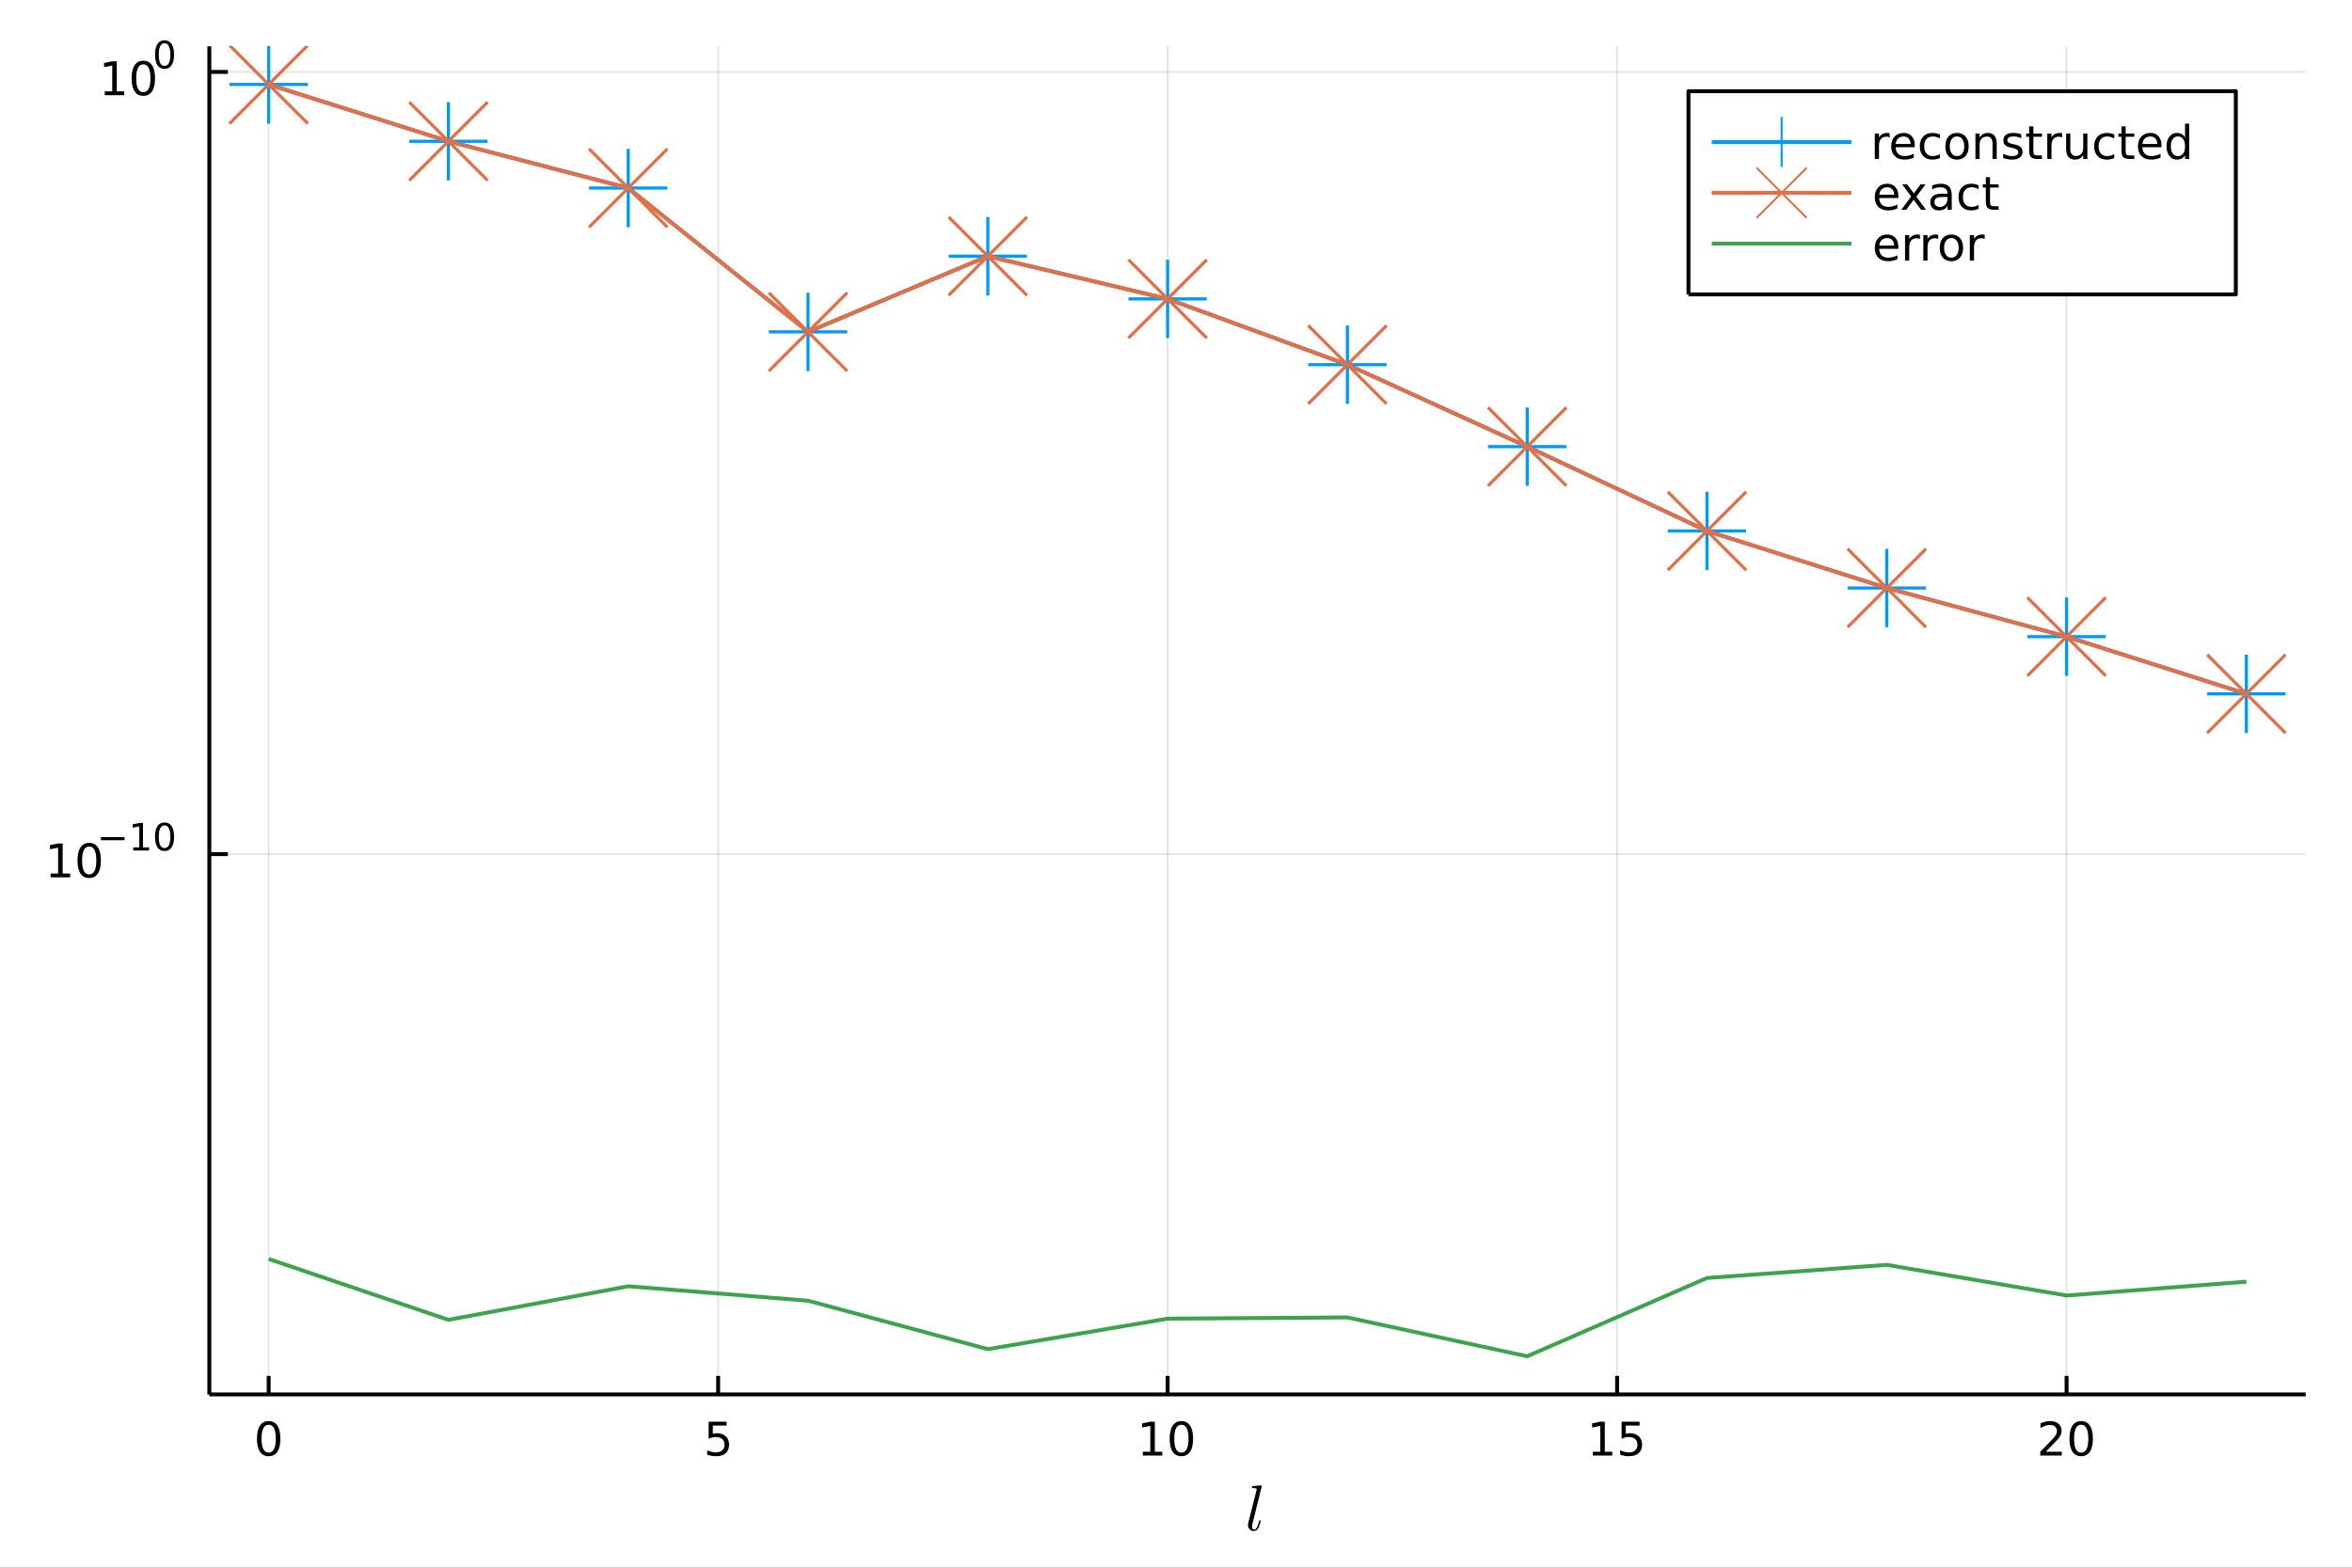 <?xml version="1.0" encoding="utf-8"?>
<svg xmlns="http://www.w3.org/2000/svg" xmlns:xlink="http://www.w3.org/1999/xlink" width="600" height="400" viewBox="0 0 2400 1600">
<rect x="0" y="0" width="2400" height="1600" fill="#333333" stroke="none"/>
<defs>
  <clipPath id="clip100">
    <rect x="0" y="0" width="2400" height="1600"/>
  </clipPath>
</defs>
<path clip-path="url(#clip100)" d="
M0 1600 L2400 1600 L2400 0 L0 0  Z
  " fill="#ffffff" fill-rule="evenodd" fill-opacity="1"/>
<defs>
  <clipPath id="clip101">
    <rect x="480" y="0" width="1681" height="1600"/>
  </clipPath>
</defs>
<defs>
  <clipPath id="clip102">
    <rect x="257" y="47" width="2096" height="1377"/>
  </clipPath>
</defs>
<path clip-path="url(#clip100)" d="
M213.607 1423.18 L2352.76 1423.18 L2352.76 47.244 L213.607 47.244  Z
  " fill="#ffffff" fill-rule="evenodd" fill-opacity="1"/>
<defs>
  <clipPath id="clip103">
    <rect x="213" y="47" width="2140" height="1377"/>
  </clipPath>
</defs>
<polyline clip-path="url(#clip103)" style="stroke:#000000; stroke-linecap:butt; stroke-linejoin:round; stroke-width:2; stroke-opacity:0.1; fill:none" points="
  274.149,1423.18 274.149,47.244 
  "/>
<polyline clip-path="url(#clip103)" style="stroke:#000000; stroke-linecap:butt; stroke-linejoin:round; stroke-width:2; stroke-opacity:0.1; fill:none" points="
  732.8,1423.18 732.8,47.244 
  "/>
<polyline clip-path="url(#clip103)" style="stroke:#000000; stroke-linecap:butt; stroke-linejoin:round; stroke-width:2; stroke-opacity:0.1; fill:none" points="
  1191.45,1423.18 1191.45,47.244 
  "/>
<polyline clip-path="url(#clip103)" style="stroke:#000000; stroke-linecap:butt; stroke-linejoin:round; stroke-width:2; stroke-opacity:0.1; fill:none" points="
  1650.1,1423.18 1650.1,47.244 
  "/>
<polyline clip-path="url(#clip103)" style="stroke:#000000; stroke-linecap:butt; stroke-linejoin:round; stroke-width:2; stroke-opacity:0.1; fill:none" points="
  2108.75,1423.18 2108.75,47.244 
  "/>
<polyline clip-path="url(#clip100)" style="stroke:#000000; stroke-linecap:butt; stroke-linejoin:round; stroke-width:4; stroke-opacity:1; fill:none" points="
  213.607,1423.18 2352.76,1423.18 
  "/>
<polyline clip-path="url(#clip100)" style="stroke:#000000; stroke-linecap:butt; stroke-linejoin:round; stroke-width:4; stroke-opacity:1; fill:none" points="
  274.149,1423.18 274.149,1404.28 
  "/>
<polyline clip-path="url(#clip100)" style="stroke:#000000; stroke-linecap:butt; stroke-linejoin:round; stroke-width:4; stroke-opacity:1; fill:none" points="
  732.8,1423.18 732.8,1404.28 
  "/>
<polyline clip-path="url(#clip100)" style="stroke:#000000; stroke-linecap:butt; stroke-linejoin:round; stroke-width:4; stroke-opacity:1; fill:none" points="
  1191.45,1423.18 1191.45,1404.28 
  "/>
<polyline clip-path="url(#clip100)" style="stroke:#000000; stroke-linecap:butt; stroke-linejoin:round; stroke-width:4; stroke-opacity:1; fill:none" points="
  1650.1,1423.18 1650.1,1404.28 
  "/>
<polyline clip-path="url(#clip100)" style="stroke:#000000; stroke-linecap:butt; stroke-linejoin:round; stroke-width:4; stroke-opacity:1; fill:none" points="
  2108.75,1423.18 2108.75,1404.28 
  "/>
<path clip-path="url(#clip100)" d="M274.149 1454.1 Q270.538 1454.1 268.71 1457.66 Q266.904 1461.2 266.904 1468.33 Q266.904 1475.44 268.71 1479.01 Q270.538 1482.55 274.149 1482.55 Q277.784 1482.55 279.589 1479.01 Q281.418 1475.44 281.418 1468.33 Q281.418 1461.2 279.589 1457.66 Q277.784 1454.1 274.149 1454.1 M274.149 1450.39 Q279.96 1450.39 283.015 1455 Q286.094 1459.58 286.094 1468.33 Q286.094 1477.06 283.015 1481.67 Q279.96 1486.25 274.149 1486.25 Q268.339 1486.25 265.261 1481.67 Q262.205 1477.06 262.205 1468.33 Q262.205 1459.58 265.261 1455 Q268.339 1450.39 274.149 1450.39 Z" fill="#000000" fill-rule="evenodd" fill-opacity="1" /><path clip-path="url(#clip100)" d="M723.078 1451.02 L741.435 1451.02 L741.435 1454.96 L727.361 1454.96 L727.361 1463.43 Q728.379 1463.08 729.398 1462.92 Q730.416 1462.73 731.435 1462.73 Q737.222 1462.73 740.601 1465.9 Q743.981 1469.08 743.981 1474.49 Q743.981 1480.07 740.509 1483.17 Q737.037 1486.25 730.717 1486.25 Q728.541 1486.25 726.273 1485.88 Q724.027 1485.51 721.62 1484.77 L721.62 1480.07 Q723.703 1481.2 725.925 1481.76 Q728.148 1482.32 730.625 1482.32 Q734.629 1482.32 736.967 1480.21 Q739.305 1478.1 739.305 1474.49 Q739.305 1470.88 736.967 1468.77 Q734.629 1466.67 730.625 1466.67 Q728.75 1466.67 726.875 1467.08 Q725.023 1467.5 723.078 1468.38 L723.078 1451.02 Z" fill="#000000" fill-rule="evenodd" fill-opacity="1" /><path clip-path="url(#clip100)" d="M1166.14 1481.64 L1173.78 1481.64 L1173.78 1455.28 L1165.47 1456.95 L1165.47 1452.69 L1173.73 1451.02 L1178.41 1451.02 L1178.41 1481.64 L1186.05 1481.64 L1186.05 1485.58 L1166.14 1485.58 L1166.14 1481.64 Z" fill="#000000" fill-rule="evenodd" fill-opacity="1" /><path clip-path="url(#clip100)" d="M1205.49 1454.1 Q1201.88 1454.1 1200.05 1457.66 Q1198.25 1461.2 1198.25 1468.33 Q1198.25 1475.44 1200.05 1479.01 Q1201.88 1482.55 1205.49 1482.55 Q1209.13 1482.55 1210.93 1479.01 Q1212.76 1475.44 1212.76 1468.33 Q1212.76 1461.2 1210.93 1457.66 Q1209.13 1454.1 1205.49 1454.1 M1205.49 1450.39 Q1211.3 1450.39 1214.36 1455 Q1217.44 1459.58 1217.44 1468.33 Q1217.44 1477.06 1214.36 1481.67 Q1211.3 1486.25 1205.49 1486.25 Q1199.68 1486.25 1196.6 1481.67 Q1193.55 1477.06 1193.55 1468.33 Q1193.55 1459.58 1196.6 1455 Q1199.68 1450.39 1205.49 1450.39 Z" fill="#000000" fill-rule="evenodd" fill-opacity="1" /><path clip-path="url(#clip100)" d="M1625.29 1481.64 L1632.93 1481.64 L1632.93 1455.28 L1624.62 1456.95 L1624.62 1452.69 L1632.88 1451.02 L1637.56 1451.02 L1637.56 1481.64 L1645.2 1481.64 L1645.2 1485.58 L1625.29 1485.58 L1625.29 1481.64 Z" fill="#000000" fill-rule="evenodd" fill-opacity="1" /><path clip-path="url(#clip100)" d="M1654.69 1451.02 L1673.04 1451.02 L1673.04 1454.96 L1658.97 1454.96 L1658.97 1463.43 Q1659.99 1463.08 1661.01 1462.92 Q1662.02 1462.73 1663.04 1462.73 Q1668.83 1462.73 1672.21 1465.9 Q1675.59 1469.08 1675.59 1474.49 Q1675.59 1480.07 1672.12 1483.17 Q1668.64 1486.25 1662.32 1486.25 Q1660.15 1486.25 1657.88 1485.88 Q1655.63 1485.51 1653.23 1484.77 L1653.23 1480.07 Q1655.31 1481.2 1657.53 1481.76 Q1659.76 1482.32 1662.23 1482.32 Q1666.24 1482.32 1668.57 1480.21 Q1670.91 1478.1 1670.91 1474.49 Q1670.91 1470.88 1668.57 1468.77 Q1666.24 1466.67 1662.23 1466.67 Q1660.36 1466.67 1658.48 1467.08 Q1656.63 1467.5 1654.69 1468.38 L1654.69 1451.02 Z" fill="#000000" fill-rule="evenodd" fill-opacity="1" /><path clip-path="url(#clip100)" d="M2087.53 1481.64 L2103.85 1481.64 L2103.85 1485.58 L2081.9 1485.58 L2081.9 1481.64 Q2084.56 1478.89 2089.15 1474.26 Q2093.75 1469.61 2094.93 1468.27 Q2097.18 1465.74 2098.06 1464.01 Q2098.96 1462.25 2098.96 1460.56 Q2098.96 1457.8 2097.02 1456.07 Q2095.1 1454.33 2091.99 1454.33 Q2089.8 1454.33 2087.34 1455.09 Q2084.91 1455.86 2082.13 1457.41 L2082.13 1452.69 Q2084.96 1451.55 2087.41 1450.97 Q2089.86 1450.39 2091.9 1450.39 Q2097.27 1450.39 2100.47 1453.08 Q2103.66 1455.77 2103.66 1460.26 Q2103.66 1462.39 2102.85 1464.31 Q2102.06 1466.2 2099.96 1468.8 Q2099.38 1469.47 2096.28 1472.69 Q2093.17 1475.88 2087.53 1481.64 Z" fill="#000000" fill-rule="evenodd" fill-opacity="1" /><path clip-path="url(#clip100)" d="M2123.66 1454.1 Q2120.05 1454.1 2118.22 1457.66 Q2116.42 1461.2 2116.42 1468.33 Q2116.42 1475.44 2118.22 1479.01 Q2120.05 1482.55 2123.66 1482.55 Q2127.3 1482.55 2129.1 1479.01 Q2130.93 1475.44 2130.93 1468.33 Q2130.93 1461.2 2129.1 1457.66 Q2127.3 1454.1 2123.66 1454.1 M2123.66 1450.39 Q2129.47 1450.39 2132.53 1455 Q2135.61 1459.58 2135.61 1468.33 Q2135.61 1477.06 2132.53 1481.67 Q2129.47 1486.25 2123.66 1486.25 Q2117.85 1486.25 2114.77 1481.67 Q2111.72 1477.06 2111.72 1468.33 Q2111.72 1459.58 2114.77 1455 Q2117.85 1450.39 2123.66 1450.39 Z" fill="#000000" fill-rule="evenodd" fill-opacity="1" /><path clip-path="url(#clip100)" d="M1287.56 1516.77 L1278.06 1554.9 Q1277.67 1556.42 1277.67 1558.06 Q1277.67 1561.09 1279.67 1561.09 Q1280.6 1561.09 1281.38 1560.48 Q1282.15 1559.83 1282.73 1558.58 Q1283.34 1557.29 1283.73 1556.06 Q1284.14 1554.84 1284.66 1552.94 Q1284.82 1552.2 1284.98 1551.97 Q1285.14 1551.75 1285.59 1551.75 Q1286.4 1551.75 1286.4 1552.39 Q1285.59 1556.35 1284.4 1558.87 Q1282.66 1562.57 1279.44 1562.57 Q1277.03 1562.57 1275.22 1560.89 Q1273.45 1559.19 1273.45 1556.48 Q1273.45 1555.45 1273.77 1554.23 L1282.08 1521.25 L1282.31 1519.96 Q1282.31 1519.61 1282.18 1519.41 Q1282.05 1519.22 1281.28 1519.03 Q1280.54 1518.83 1279.06 1518.83 Q1278.44 1518.83 1278.15 1518.8 Q1277.9 1518.77 1277.64 1518.61 Q1277.41 1518.45 1277.41 1518.09 Q1277.41 1517.51 1277.64 1517.19 Q1277.9 1516.87 1278.09 1516.8 Q1278.28 1516.74 1278.67 1516.71 Q1279.22 1516.68 1281.05 1516.52 Q1282.89 1516.32 1284.47 1516.19 Q1286.05 1516.06 1286.72 1516.06 Q1287.11 1516.06 1287.3 1516.26 Q1287.53 1516.42 1287.56 1516.61 L1287.56 1516.77 Z" fill="#000000" fill-rule="evenodd" fill-opacity="1" /><polyline clip-path="url(#clip103)" style="stroke:#000000; stroke-linecap:butt; stroke-linejoin:round; stroke-width:2; stroke-opacity:0.1; fill:none" points="
  213.607,871.707 2352.76,871.707 
  "/>
<polyline clip-path="url(#clip103)" style="stroke:#000000; stroke-linecap:butt; stroke-linejoin:round; stroke-width:2; stroke-opacity:0.1; fill:none" points="
  213.607,73.425 2352.76,73.425 
  "/>
<polyline clip-path="url(#clip100)" style="stroke:#000000; stroke-linecap:butt; stroke-linejoin:round; stroke-width:4; stroke-opacity:1; fill:none" points="
  213.607,1423.18 213.607,47.244 
  "/>
<polyline clip-path="url(#clip100)" style="stroke:#000000; stroke-linecap:butt; stroke-linejoin:round; stroke-width:4; stroke-opacity:1; fill:none" points="
  213.607,871.707 232.505,871.707 
  "/>
<polyline clip-path="url(#clip100)" style="stroke:#000000; stroke-linecap:butt; stroke-linejoin:round; stroke-width:4; stroke-opacity:1; fill:none" points="
  213.607,73.425 232.505,73.425 
  "/>
<path clip-path="url(#clip100)" d="M51.663 891.499 L59.302 891.499 L59.302 865.134 L50.992 866.8 L50.992 862.541 L59.256 860.874 L63.932 860.874 L63.932 891.499 L71.571 891.499 L71.571 895.434 L51.663 895.434 L51.663 891.499 Z" fill="#000000" fill-rule="evenodd" fill-opacity="1" /><path clip-path="url(#clip100)" d="M91.015 863.953 Q87.404 863.953 85.575 867.518 Q83.77 871.059 83.77 878.189 Q83.77 885.295 85.575 888.86 Q87.404 892.402 91.015 892.402 Q94.649 892.402 96.455 888.86 Q98.284 885.295 98.284 878.189 Q98.284 871.059 96.455 867.518 Q94.649 863.953 91.015 863.953 M91.015 860.249 Q96.825 860.249 99.881 864.856 Q102.959 869.439 102.959 878.189 Q102.959 886.916 99.881 891.522 Q96.825 896.106 91.015 896.106 Q85.205 896.106 82.126 891.522 Q79.071 886.916 79.071 878.189 Q79.071 869.439 82.126 864.856 Q85.205 860.249 91.015 860.249 Z" fill="#000000" fill-rule="evenodd" fill-opacity="1" /><path clip-path="url(#clip100)" d="M102.959 854.351 L127.071 854.351 L127.071 857.548 L102.959 857.548 L102.959 854.351 Z" fill="#000000" fill-rule="evenodd" fill-opacity="1" /><path clip-path="url(#clip100)" d="M135.929 864.827 L142.136 864.827 L142.136 843.404 L135.384 844.759 L135.384 841.298 L142.098 839.944 L145.898 839.944 L145.898 864.827 L152.104 864.827 L152.104 868.024 L135.929 868.024 L135.929 864.827 Z" fill="#000000" fill-rule="evenodd" fill-opacity="1" /><path clip-path="url(#clip100)" d="M167.903 842.445 Q164.969 842.445 163.483 845.342 Q162.016 848.219 162.016 854.012 Q162.016 859.786 163.483 862.682 Q164.969 865.56 167.903 865.56 Q170.855 865.56 172.322 862.682 Q173.808 859.786 173.808 854.012 Q173.808 848.219 172.322 845.342 Q170.855 842.445 167.903 842.445 M167.903 839.436 Q172.623 839.436 175.106 843.179 Q177.607 846.903 177.607 854.012 Q177.607 861.103 175.106 864.845 Q172.623 868.569 167.903 868.569 Q163.182 868.569 160.68 864.845 Q158.198 861.103 158.198 854.012 Q158.198 846.903 160.68 843.179 Q163.182 839.436 167.903 839.436 Z" fill="#000000" fill-rule="evenodd" fill-opacity="1" /><path clip-path="url(#clip100)" d="M106.902 93.217 L114.541 93.217 L114.541 66.852 L106.231 68.518 L106.231 64.259 L114.494 62.592 L119.17 62.592 L119.17 93.217 L126.809 93.217 L126.809 97.152 L106.902 97.152 L106.902 93.217 Z" fill="#000000" fill-rule="evenodd" fill-opacity="1" /><path clip-path="url(#clip100)" d="M146.253 65.671 Q142.642 65.671 140.814 69.236 Q139.008 72.778 139.008 79.907 Q139.008 87.014 140.814 90.578 Q142.642 94.12 146.253 94.12 Q149.888 94.12 151.693 90.578 Q153.522 87.014 153.522 79.907 Q153.522 72.778 151.693 69.236 Q149.888 65.671 146.253 65.671 M146.253 61.967 Q152.064 61.967 155.119 66.574 Q158.198 71.157 158.198 79.907 Q158.198 88.634 155.119 93.24 Q152.064 97.824 146.253 97.824 Q140.443 97.824 137.365 93.24 Q134.309 88.634 134.309 79.907 Q134.309 71.157 137.365 66.574 Q140.443 61.967 146.253 61.967 Z" fill="#000000" fill-rule="evenodd" fill-opacity="1" /><path clip-path="url(#clip100)" d="M167.903 44.163 Q164.969 44.163 163.483 47.06 Q162.016 49.937 162.016 55.73 Q162.016 61.504 163.483 64.401 Q164.969 67.278 167.903 67.278 Q170.855 67.278 172.322 64.401 Q173.808 61.504 173.808 55.73 Q173.808 49.937 172.322 47.06 Q170.855 44.163 167.903 44.163 M167.903 41.154 Q172.623 41.154 175.106 44.897 Q177.607 48.621 177.607 55.73 Q177.607 62.821 175.106 66.564 Q172.623 70.287 167.903 70.287 Q163.182 70.287 160.68 66.564 Q158.198 62.821 158.198 55.73 Q158.198 48.621 160.68 44.897 Q163.182 41.154 167.903 41.154 Z" fill="#000000" fill-rule="evenodd" fill-opacity="1" /><polyline clip-path="url(#clip103)" style="stroke:#009af9; stroke-linecap:butt; stroke-linejoin:round; stroke-width:4; stroke-opacity:1; fill:none" points="
  274.149,86.186 457.61,144.207 641.07,191.917 824.531,338.725 1007.99,261.475 1191.45,305.07 1374.91,372.211 1558.37,455.857 1741.83,541.906 1925.29,600.131 
  2108.75,649.795 2292.21,708.15 
  "/>
<line clip-path="url(#clip103)" x1="274.149" y1="86.186" x2="274.149" y2="46.186" style="stroke:#009af9; stroke-width:3.2; stroke-opacity:1"/>
<line clip-path="url(#clip103)" x1="274.149" y1="86.186" x2="234.149" y2="86.186" style="stroke:#009af9; stroke-width:3.2; stroke-opacity:1"/>
<line clip-path="url(#clip103)" x1="274.149" y1="86.186" x2="274.149" y2="126.186" style="stroke:#009af9; stroke-width:3.2; stroke-opacity:1"/>
<line clip-path="url(#clip103)" x1="274.149" y1="86.186" x2="314.149" y2="86.186" style="stroke:#009af9; stroke-width:3.2; stroke-opacity:1"/>
<line clip-path="url(#clip103)" x1="457.61" y1="144.207" x2="457.61" y2="104.207" style="stroke:#009af9; stroke-width:3.2; stroke-opacity:1"/>
<line clip-path="url(#clip103)" x1="457.61" y1="144.207" x2="417.61" y2="144.207" style="stroke:#009af9; stroke-width:3.2; stroke-opacity:1"/>
<line clip-path="url(#clip103)" x1="457.61" y1="144.207" x2="457.61" y2="184.207" style="stroke:#009af9; stroke-width:3.2; stroke-opacity:1"/>
<line clip-path="url(#clip103)" x1="457.61" y1="144.207" x2="497.61" y2="144.207" style="stroke:#009af9; stroke-width:3.2; stroke-opacity:1"/>
<line clip-path="url(#clip103)" x1="641.07" y1="191.917" x2="641.07" y2="151.917" style="stroke:#009af9; stroke-width:3.2; stroke-opacity:1"/>
<line clip-path="url(#clip103)" x1="641.07" y1="191.917" x2="601.07" y2="191.917" style="stroke:#009af9; stroke-width:3.2; stroke-opacity:1"/>
<line clip-path="url(#clip103)" x1="641.07" y1="191.917" x2="641.07" y2="231.917" style="stroke:#009af9; stroke-width:3.2; stroke-opacity:1"/>
<line clip-path="url(#clip103)" x1="641.07" y1="191.917" x2="681.07" y2="191.917" style="stroke:#009af9; stroke-width:3.2; stroke-opacity:1"/>
<line clip-path="url(#clip103)" x1="824.531" y1="338.725" x2="824.531" y2="298.725" style="stroke:#009af9; stroke-width:3.2; stroke-opacity:1"/>
<line clip-path="url(#clip103)" x1="824.531" y1="338.725" x2="784.531" y2="338.725" style="stroke:#009af9; stroke-width:3.2; stroke-opacity:1"/>
<line clip-path="url(#clip103)" x1="824.531" y1="338.725" x2="824.531" y2="378.725" style="stroke:#009af9; stroke-width:3.2; stroke-opacity:1"/>
<line clip-path="url(#clip103)" x1="824.531" y1="338.725" x2="864.531" y2="338.725" style="stroke:#009af9; stroke-width:3.2; stroke-opacity:1"/>
<line clip-path="url(#clip103)" x1="1007.99" y1="261.475" x2="1007.99" y2="221.475" style="stroke:#009af9; stroke-width:3.2; stroke-opacity:1"/>
<line clip-path="url(#clip103)" x1="1007.99" y1="261.475" x2="967.991" y2="261.475" style="stroke:#009af9; stroke-width:3.2; stroke-opacity:1"/>
<line clip-path="url(#clip103)" x1="1007.99" y1="261.475" x2="1007.99" y2="301.475" style="stroke:#009af9; stroke-width:3.2; stroke-opacity:1"/>
<line clip-path="url(#clip103)" x1="1007.99" y1="261.475" x2="1047.99" y2="261.475" style="stroke:#009af9; stroke-width:3.2; stroke-opacity:1"/>
<line clip-path="url(#clip103)" x1="1191.45" y1="305.07" x2="1191.45" y2="265.07" style="stroke:#009af9; stroke-width:3.2; stroke-opacity:1"/>
<line clip-path="url(#clip103)" x1="1191.45" y1="305.07" x2="1151.45" y2="305.07" style="stroke:#009af9; stroke-width:3.2; stroke-opacity:1"/>
<line clip-path="url(#clip103)" x1="1191.45" y1="305.07" x2="1191.45" y2="345.07" style="stroke:#009af9; stroke-width:3.2; stroke-opacity:1"/>
<line clip-path="url(#clip103)" x1="1191.45" y1="305.07" x2="1231.45" y2="305.07" style="stroke:#009af9; stroke-width:3.2; stroke-opacity:1"/>
<line clip-path="url(#clip103)" x1="1374.91" y1="372.211" x2="1374.91" y2="332.211" style="stroke:#009af9; stroke-width:3.2; stroke-opacity:1"/>
<line clip-path="url(#clip103)" x1="1374.91" y1="372.211" x2="1334.91" y2="372.211" style="stroke:#009af9; stroke-width:3.2; stroke-opacity:1"/>
<line clip-path="url(#clip103)" x1="1374.91" y1="372.211" x2="1374.91" y2="412.211" style="stroke:#009af9; stroke-width:3.2; stroke-opacity:1"/>
<line clip-path="url(#clip103)" x1="1374.91" y1="372.211" x2="1414.91" y2="372.211" style="stroke:#009af9; stroke-width:3.2; stroke-opacity:1"/>
<line clip-path="url(#clip103)" x1="1558.37" y1="455.857" x2="1558.37" y2="415.857" style="stroke:#009af9; stroke-width:3.2; stroke-opacity:1"/>
<line clip-path="url(#clip103)" x1="1558.37" y1="455.857" x2="1518.37" y2="455.857" style="stroke:#009af9; stroke-width:3.2; stroke-opacity:1"/>
<line clip-path="url(#clip103)" x1="1558.37" y1="455.857" x2="1558.37" y2="495.857" style="stroke:#009af9; stroke-width:3.2; stroke-opacity:1"/>
<line clip-path="url(#clip103)" x1="1558.37" y1="455.857" x2="1598.37" y2="455.857" style="stroke:#009af9; stroke-width:3.2; stroke-opacity:1"/>
<line clip-path="url(#clip103)" x1="1741.83" y1="541.906" x2="1741.83" y2="501.906" style="stroke:#009af9; stroke-width:3.2; stroke-opacity:1"/>
<line clip-path="url(#clip103)" x1="1741.83" y1="541.906" x2="1701.83" y2="541.906" style="stroke:#009af9; stroke-width:3.2; stroke-opacity:1"/>
<line clip-path="url(#clip103)" x1="1741.83" y1="541.906" x2="1741.83" y2="581.906" style="stroke:#009af9; stroke-width:3.2; stroke-opacity:1"/>
<line clip-path="url(#clip103)" x1="1741.83" y1="541.906" x2="1781.83" y2="541.906" style="stroke:#009af9; stroke-width:3.2; stroke-opacity:1"/>
<line clip-path="url(#clip103)" x1="1925.29" y1="600.131" x2="1925.29" y2="560.131" style="stroke:#009af9; stroke-width:3.2; stroke-opacity:1"/>
<line clip-path="url(#clip103)" x1="1925.29" y1="600.131" x2="1885.29" y2="600.131" style="stroke:#009af9; stroke-width:3.2; stroke-opacity:1"/>
<line clip-path="url(#clip103)" x1="1925.29" y1="600.131" x2="1925.29" y2="640.131" style="stroke:#009af9; stroke-width:3.2; stroke-opacity:1"/>
<line clip-path="url(#clip103)" x1="1925.29" y1="600.131" x2="1965.29" y2="600.131" style="stroke:#009af9; stroke-width:3.2; stroke-opacity:1"/>
<line clip-path="url(#clip103)" x1="2108.75" y1="649.795" x2="2108.75" y2="609.795" style="stroke:#009af9; stroke-width:3.2; stroke-opacity:1"/>
<line clip-path="url(#clip103)" x1="2108.75" y1="649.795" x2="2068.75" y2="649.795" style="stroke:#009af9; stroke-width:3.2; stroke-opacity:1"/>
<line clip-path="url(#clip103)" x1="2108.75" y1="649.795" x2="2108.75" y2="689.795" style="stroke:#009af9; stroke-width:3.2; stroke-opacity:1"/>
<line clip-path="url(#clip103)" x1="2108.75" y1="649.795" x2="2148.75" y2="649.795" style="stroke:#009af9; stroke-width:3.2; stroke-opacity:1"/>
<line clip-path="url(#clip103)" x1="2292.21" y1="708.15" x2="2292.21" y2="668.15" style="stroke:#009af9; stroke-width:3.2; stroke-opacity:1"/>
<line clip-path="url(#clip103)" x1="2292.21" y1="708.15" x2="2252.21" y2="708.15" style="stroke:#009af9; stroke-width:3.2; stroke-opacity:1"/>
<line clip-path="url(#clip103)" x1="2292.21" y1="708.15" x2="2292.21" y2="748.15" style="stroke:#009af9; stroke-width:3.2; stroke-opacity:1"/>
<line clip-path="url(#clip103)" x1="2292.21" y1="708.15" x2="2332.21" y2="708.15" style="stroke:#009af9; stroke-width:3.2; stroke-opacity:1"/>
<polyline clip-path="url(#clip103)" style="stroke:#e26f46; stroke-linecap:butt; stroke-linejoin:round; stroke-width:4; stroke-opacity:1; fill:none" points="
  274.149,86.186 457.61,144.207 641.07,191.917 824.531,338.725 1007.99,261.475 1191.45,305.07 1374.91,372.211 1558.37,455.857 1741.83,541.906 1925.29,600.131 
  2108.75,649.795 2292.21,708.15 
  "/>
<line clip-path="url(#clip103)" x1="274.149" y1="86.186" x2="234.149" y2="46.186" style="stroke:#e26f46; stroke-width:3.2; stroke-opacity:1"/>
<line clip-path="url(#clip103)" x1="274.149" y1="86.186" x2="234.149" y2="126.186" style="stroke:#e26f46; stroke-width:3.2; stroke-opacity:1"/>
<line clip-path="url(#clip103)" x1="274.149" y1="86.186" x2="314.149" y2="126.186" style="stroke:#e26f46; stroke-width:3.2; stroke-opacity:1"/>
<line clip-path="url(#clip103)" x1="274.149" y1="86.186" x2="314.149" y2="46.186" style="stroke:#e26f46; stroke-width:3.2; stroke-opacity:1"/>
<line clip-path="url(#clip103)" x1="457.61" y1="144.207" x2="417.61" y2="104.207" style="stroke:#e26f46; stroke-width:3.2; stroke-opacity:1"/>
<line clip-path="url(#clip103)" x1="457.61" y1="144.207" x2="417.61" y2="184.207" style="stroke:#e26f46; stroke-width:3.2; stroke-opacity:1"/>
<line clip-path="url(#clip103)" x1="457.61" y1="144.207" x2="497.61" y2="184.207" style="stroke:#e26f46; stroke-width:3.2; stroke-opacity:1"/>
<line clip-path="url(#clip103)" x1="457.61" y1="144.207" x2="497.61" y2="104.207" style="stroke:#e26f46; stroke-width:3.2; stroke-opacity:1"/>
<line clip-path="url(#clip103)" x1="641.07" y1="191.917" x2="601.07" y2="151.917" style="stroke:#e26f46; stroke-width:3.2; stroke-opacity:1"/>
<line clip-path="url(#clip103)" x1="641.07" y1="191.917" x2="601.07" y2="231.917" style="stroke:#e26f46; stroke-width:3.2; stroke-opacity:1"/>
<line clip-path="url(#clip103)" x1="641.07" y1="191.917" x2="681.07" y2="231.917" style="stroke:#e26f46; stroke-width:3.2; stroke-opacity:1"/>
<line clip-path="url(#clip103)" x1="641.07" y1="191.917" x2="681.07" y2="151.917" style="stroke:#e26f46; stroke-width:3.2; stroke-opacity:1"/>
<line clip-path="url(#clip103)" x1="824.531" y1="338.725" x2="784.531" y2="298.725" style="stroke:#e26f46; stroke-width:3.2; stroke-opacity:1"/>
<line clip-path="url(#clip103)" x1="824.531" y1="338.725" x2="784.531" y2="378.725" style="stroke:#e26f46; stroke-width:3.2; stroke-opacity:1"/>
<line clip-path="url(#clip103)" x1="824.531" y1="338.725" x2="864.531" y2="378.725" style="stroke:#e26f46; stroke-width:3.2; stroke-opacity:1"/>
<line clip-path="url(#clip103)" x1="824.531" y1="338.725" x2="864.531" y2="298.725" style="stroke:#e26f46; stroke-width:3.2; stroke-opacity:1"/>
<line clip-path="url(#clip103)" x1="1007.99" y1="261.475" x2="967.991" y2="221.475" style="stroke:#e26f46; stroke-width:3.2; stroke-opacity:1"/>
<line clip-path="url(#clip103)" x1="1007.99" y1="261.475" x2="967.991" y2="301.475" style="stroke:#e26f46; stroke-width:3.2; stroke-opacity:1"/>
<line clip-path="url(#clip103)" x1="1007.99" y1="261.475" x2="1047.99" y2="301.475" style="stroke:#e26f46; stroke-width:3.2; stroke-opacity:1"/>
<line clip-path="url(#clip103)" x1="1007.99" y1="261.475" x2="1047.99" y2="221.475" style="stroke:#e26f46; stroke-width:3.2; stroke-opacity:1"/>
<line clip-path="url(#clip103)" x1="1191.45" y1="305.07" x2="1151.45" y2="265.07" style="stroke:#e26f46; stroke-width:3.2; stroke-opacity:1"/>
<line clip-path="url(#clip103)" x1="1191.45" y1="305.07" x2="1151.45" y2="345.07" style="stroke:#e26f46; stroke-width:3.2; stroke-opacity:1"/>
<line clip-path="url(#clip103)" x1="1191.45" y1="305.07" x2="1231.45" y2="345.07" style="stroke:#e26f46; stroke-width:3.2; stroke-opacity:1"/>
<line clip-path="url(#clip103)" x1="1191.45" y1="305.07" x2="1231.45" y2="265.07" style="stroke:#e26f46; stroke-width:3.2; stroke-opacity:1"/>
<line clip-path="url(#clip103)" x1="1374.91" y1="372.211" x2="1334.91" y2="332.211" style="stroke:#e26f46; stroke-width:3.2; stroke-opacity:1"/>
<line clip-path="url(#clip103)" x1="1374.91" y1="372.211" x2="1334.91" y2="412.211" style="stroke:#e26f46; stroke-width:3.2; stroke-opacity:1"/>
<line clip-path="url(#clip103)" x1="1374.91" y1="372.211" x2="1414.91" y2="412.211" style="stroke:#e26f46; stroke-width:3.2; stroke-opacity:1"/>
<line clip-path="url(#clip103)" x1="1374.91" y1="372.211" x2="1414.91" y2="332.211" style="stroke:#e26f46; stroke-width:3.2; stroke-opacity:1"/>
<line clip-path="url(#clip103)" x1="1558.37" y1="455.857" x2="1518.37" y2="415.857" style="stroke:#e26f46; stroke-width:3.2; stroke-opacity:1"/>
<line clip-path="url(#clip103)" x1="1558.37" y1="455.857" x2="1518.37" y2="495.857" style="stroke:#e26f46; stroke-width:3.2; stroke-opacity:1"/>
<line clip-path="url(#clip103)" x1="1558.37" y1="455.857" x2="1598.37" y2="495.857" style="stroke:#e26f46; stroke-width:3.2; stroke-opacity:1"/>
<line clip-path="url(#clip103)" x1="1558.37" y1="455.857" x2="1598.37" y2="415.857" style="stroke:#e26f46; stroke-width:3.2; stroke-opacity:1"/>
<line clip-path="url(#clip103)" x1="1741.83" y1="541.906" x2="1701.83" y2="501.906" style="stroke:#e26f46; stroke-width:3.2; stroke-opacity:1"/>
<line clip-path="url(#clip103)" x1="1741.83" y1="541.906" x2="1701.83" y2="581.906" style="stroke:#e26f46; stroke-width:3.2; stroke-opacity:1"/>
<line clip-path="url(#clip103)" x1="1741.83" y1="541.906" x2="1781.83" y2="581.906" style="stroke:#e26f46; stroke-width:3.2; stroke-opacity:1"/>
<line clip-path="url(#clip103)" x1="1741.83" y1="541.906" x2="1781.83" y2="501.906" style="stroke:#e26f46; stroke-width:3.2; stroke-opacity:1"/>
<line clip-path="url(#clip103)" x1="1925.29" y1="600.131" x2="1885.29" y2="560.131" style="stroke:#e26f46; stroke-width:3.2; stroke-opacity:1"/>
<line clip-path="url(#clip103)" x1="1925.29" y1="600.131" x2="1885.29" y2="640.131" style="stroke:#e26f46; stroke-width:3.2; stroke-opacity:1"/>
<line clip-path="url(#clip103)" x1="1925.29" y1="600.131" x2="1965.29" y2="640.131" style="stroke:#e26f46; stroke-width:3.2; stroke-opacity:1"/>
<line clip-path="url(#clip103)" x1="1925.29" y1="600.131" x2="1965.29" y2="560.131" style="stroke:#e26f46; stroke-width:3.2; stroke-opacity:1"/>
<line clip-path="url(#clip103)" x1="2108.75" y1="649.795" x2="2068.75" y2="609.795" style="stroke:#e26f46; stroke-width:3.2; stroke-opacity:1"/>
<line clip-path="url(#clip103)" x1="2108.75" y1="649.795" x2="2068.75" y2="689.795" style="stroke:#e26f46; stroke-width:3.2; stroke-opacity:1"/>
<line clip-path="url(#clip103)" x1="2108.75" y1="649.795" x2="2148.75" y2="689.795" style="stroke:#e26f46; stroke-width:3.2; stroke-opacity:1"/>
<line clip-path="url(#clip103)" x1="2108.75" y1="649.795" x2="2148.75" y2="609.795" style="stroke:#e26f46; stroke-width:3.2; stroke-opacity:1"/>
<line clip-path="url(#clip103)" x1="2292.21" y1="708.15" x2="2252.21" y2="668.15" style="stroke:#e26f46; stroke-width:3.2; stroke-opacity:1"/>
<line clip-path="url(#clip103)" x1="2292.21" y1="708.15" x2="2252.21" y2="748.15" style="stroke:#e26f46; stroke-width:3.2; stroke-opacity:1"/>
<line clip-path="url(#clip103)" x1="2292.21" y1="708.15" x2="2332.21" y2="748.15" style="stroke:#e26f46; stroke-width:3.2; stroke-opacity:1"/>
<line clip-path="url(#clip103)" x1="2292.21" y1="708.15" x2="2332.21" y2="668.15" style="stroke:#e26f46; stroke-width:3.2; stroke-opacity:1"/>
<polyline clip-path="url(#clip103)" style="stroke:#3da44d; stroke-linecap:butt; stroke-linejoin:round; stroke-width:4; stroke-opacity:1; fill:none" points="
  274.149,1284.93 457.61,1347.05 641.07,1312.78 824.531,1327.51 1007.99,1376.97 1191.45,1345.85 1374.91,1344.59 1558.37,1384.24 1741.83,1304.31 1925.29,1290.94 
  2108.75,1322.22 2292.21,1308.1 
  "/>
<path clip-path="url(#clip100)" d="
M1722.91 300.469 L2281.45 300.469 L2281.45 93.109 L1722.91 93.109  Z
  " fill="#ffffff" fill-rule="evenodd" fill-opacity="1"/>
<polyline clip-path="url(#clip100)" style="stroke:#000000; stroke-linecap:butt; stroke-linejoin:round; stroke-width:4; stroke-opacity:1; fill:none" points="
  1722.91,300.469 2281.45,300.469 2281.45,93.109 1722.91,93.109 1722.91,300.469 
  "/>
<polyline clip-path="url(#clip100)" style="stroke:#009af9; stroke-linecap:butt; stroke-linejoin:round; stroke-width:4; stroke-opacity:1; fill:none" points="
  1746.68,144.949 1889.29,144.949 
  "/>
<line clip-path="url(#clip100)" x1="1817.99" y1="144.949" x2="1817.99" y2="119.349" style="stroke:#009af9; stroke-width:2.048; stroke-opacity:1"/>
<line clip-path="url(#clip100)" x1="1817.99" y1="144.949" x2="1792.39" y2="144.949" style="stroke:#009af9; stroke-width:2.048; stroke-opacity:1"/>
<line clip-path="url(#clip100)" x1="1817.99" y1="144.949" x2="1817.99" y2="170.549" style="stroke:#009af9; stroke-width:2.048; stroke-opacity:1"/>
<line clip-path="url(#clip100)" x1="1817.99" y1="144.949" x2="1843.59" y2="144.949" style="stroke:#009af9; stroke-width:2.048; stroke-opacity:1"/>
<path clip-path="url(#clip100)" d="M1928.24 140.284 Q1927.53 139.868 1926.67 139.682 Q1925.84 139.474 1924.82 139.474 Q1921.21 139.474 1919.26 141.835 Q1917.34 144.173 1917.34 148.571 L1917.34 162.229 L1913.06 162.229 L1913.06 136.303 L1917.34 136.303 L1917.34 140.331 Q1918.68 137.969 1920.84 136.835 Q1922.99 135.678 1926.07 135.678 Q1926.51 135.678 1927.04 135.747 Q1927.57 135.794 1928.22 135.909 L1928.24 140.284 Z" fill="#000000" fill-rule="evenodd" fill-opacity="1" /><path clip-path="url(#clip100)" d="M1953.85 148.201 L1953.85 150.284 L1934.26 150.284 Q1934.54 154.682 1936.9 156.997 Q1939.29 159.289 1943.52 159.289 Q1945.98 159.289 1948.27 158.687 Q1950.58 158.085 1952.85 156.881 L1952.85 160.909 Q1950.56 161.881 1948.15 162.391 Q1945.74 162.9 1943.27 162.9 Q1937.06 162.9 1933.43 159.289 Q1929.82 155.678 1929.82 149.52 Q1929.82 143.155 1933.24 139.428 Q1936.69 135.678 1942.53 135.678 Q1947.76 135.678 1950.79 139.057 Q1953.85 142.414 1953.85 148.201 M1949.59 146.951 Q1949.54 143.456 1947.62 141.372 Q1945.72 139.289 1942.57 139.289 Q1939.01 139.289 1936.86 141.303 Q1934.73 143.317 1934.4 146.974 L1949.59 146.951 Z" fill="#000000" fill-rule="evenodd" fill-opacity="1" /><path clip-path="url(#clip100)" d="M1979.49 137.298 L1979.49 141.28 Q1977.69 140.284 1975.86 139.798 Q1974.05 139.289 1972.2 139.289 Q1968.06 139.289 1965.77 141.928 Q1963.48 144.544 1963.48 149.289 Q1963.48 154.034 1965.77 156.673 Q1968.06 159.289 1972.2 159.289 Q1974.05 159.289 1975.86 158.803 Q1977.69 158.293 1979.49 157.298 L1979.49 161.233 Q1977.71 162.067 1975.79 162.483 Q1973.89 162.9 1971.74 162.9 Q1965.88 162.9 1962.43 159.219 Q1958.99 155.539 1958.99 149.289 Q1958.99 142.946 1962.46 139.312 Q1965.95 135.678 1972.02 135.678 Q1973.99 135.678 1975.86 136.095 Q1977.74 136.488 1979.49 137.298 Z" fill="#000000" fill-rule="evenodd" fill-opacity="1" /><path clip-path="url(#clip100)" d="M1996.95 139.289 Q1993.52 139.289 1991.53 141.974 Q1989.54 144.636 1989.54 149.289 Q1989.54 153.942 1991.51 156.627 Q1993.5 159.289 1996.95 159.289 Q2000.35 159.289 2002.34 156.604 Q2004.33 153.918 2004.33 149.289 Q2004.33 144.682 2002.34 141.997 Q2000.35 139.289 1996.95 139.289 M1996.95 135.678 Q2002.5 135.678 2005.67 139.289 Q2008.85 142.9 2008.85 149.289 Q2008.85 155.655 2005.67 159.289 Q2002.5 162.9 1996.95 162.9 Q1991.37 162.9 1988.2 159.289 Q1985.05 155.655 1985.05 149.289 Q1985.05 142.9 1988.2 139.289 Q1991.37 135.678 1996.95 135.678 Z" fill="#000000" fill-rule="evenodd" fill-opacity="1" /><path clip-path="url(#clip100)" d="M2037.46 146.581 L2037.46 162.229 L2033.2 162.229 L2033.2 146.719 Q2033.2 143.039 2031.76 141.21 Q2030.33 139.382 2027.46 139.382 Q2024.01 139.382 2022.02 141.581 Q2020.03 143.78 2020.03 147.576 L2020.03 162.229 L2015.74 162.229 L2015.74 136.303 L2020.03 136.303 L2020.03 140.331 Q2021.55 137.993 2023.61 136.835 Q2025.7 135.678 2028.41 135.678 Q2032.87 135.678 2035.17 138.456 Q2037.46 141.21 2037.46 146.581 Z" fill="#000000" fill-rule="evenodd" fill-opacity="1" /><path clip-path="url(#clip100)" d="M2062.48 137.067 L2062.48 141.094 Q2060.67 140.169 2058.73 139.706 Q2056.79 139.243 2054.7 139.243 Q2051.53 139.243 2049.93 140.215 Q2048.36 141.187 2048.36 143.131 Q2048.36 144.613 2049.49 145.469 Q2050.63 146.303 2054.05 147.067 L2055.51 147.391 Q2060.05 148.363 2061.95 150.145 Q2063.87 151.905 2063.87 155.076 Q2063.87 158.687 2061 160.793 Q2058.15 162.9 2053.15 162.9 Q2051.07 162.9 2048.8 162.483 Q2046.55 162.09 2044.05 161.28 L2044.05 156.881 Q2046.42 158.108 2048.71 158.733 Q2051 159.335 2053.24 159.335 Q2056.25 159.335 2057.87 158.317 Q2059.49 157.275 2059.49 155.4 Q2059.49 153.664 2058.31 152.738 Q2057.16 151.812 2053.2 150.956 L2051.72 150.608 Q2047.76 149.775 2046 148.062 Q2044.24 146.326 2044.24 143.317 Q2044.24 139.659 2046.83 137.669 Q2049.42 135.678 2054.19 135.678 Q2056.55 135.678 2058.64 136.025 Q2060.72 136.372 2062.48 137.067 Z" fill="#000000" fill-rule="evenodd" fill-opacity="1" /><path clip-path="url(#clip100)" d="M2074.86 128.942 L2074.86 136.303 L2083.64 136.303 L2083.64 139.613 L2074.86 139.613 L2074.86 153.687 Q2074.86 156.858 2075.72 157.761 Q2076.6 158.664 2079.26 158.664 L2083.64 158.664 L2083.64 162.229 L2079.26 162.229 Q2074.33 162.229 2072.46 160.4 Q2070.58 158.548 2070.58 153.687 L2070.58 139.613 L2067.46 139.613 L2067.46 136.303 L2070.58 136.303 L2070.58 128.942 L2074.86 128.942 Z" fill="#000000" fill-rule="evenodd" fill-opacity="1" /><path clip-path="url(#clip100)" d="M2104.26 140.284 Q2103.54 139.868 2102.69 139.682 Q2101.85 139.474 2100.84 139.474 Q2097.23 139.474 2095.28 141.835 Q2093.36 144.173 2093.36 148.571 L2093.36 162.229 L2089.08 162.229 L2089.08 136.303 L2093.36 136.303 L2093.36 140.331 Q2094.7 137.969 2096.85 136.835 Q2099.01 135.678 2102.09 135.678 Q2102.53 135.678 2103.06 135.747 Q2103.59 135.794 2104.24 135.909 L2104.26 140.284 Z" fill="#000000" fill-rule="evenodd" fill-opacity="1" /><path clip-path="url(#clip100)" d="M2108.29 151.997 L2108.29 136.303 L2112.55 136.303 L2112.55 151.835 Q2112.55 155.516 2113.98 157.368 Q2115.42 159.196 2118.29 159.196 Q2121.74 159.196 2123.73 156.997 Q2125.74 154.798 2125.74 151.002 L2125.74 136.303 L2130 136.303 L2130 162.229 L2125.74 162.229 L2125.74 158.247 Q2124.19 160.608 2122.13 161.766 Q2120.1 162.9 2117.39 162.9 Q2112.92 162.9 2110.6 160.122 Q2108.29 157.344 2108.29 151.997 M2119.01 135.678 L2119.01 135.678 Z" fill="#000000" fill-rule="evenodd" fill-opacity="1" /><path clip-path="url(#clip100)" d="M2157.43 137.298 L2157.43 141.28 Q2155.63 140.284 2153.8 139.798 Q2151.99 139.289 2150.14 139.289 Q2146 139.289 2143.71 141.928 Q2141.41 144.544 2141.41 149.289 Q2141.41 154.034 2143.71 156.673 Q2146 159.289 2150.14 159.289 Q2151.99 159.289 2153.8 158.803 Q2155.63 158.293 2157.43 157.298 L2157.43 161.233 Q2155.65 162.067 2153.73 162.483 Q2151.83 162.9 2149.68 162.9 Q2143.82 162.9 2140.37 159.219 Q2136.92 155.539 2136.92 149.289 Q2136.92 142.946 2140.4 139.312 Q2143.89 135.678 2149.96 135.678 Q2151.92 135.678 2153.8 136.095 Q2155.67 136.488 2157.43 137.298 Z" fill="#000000" fill-rule="evenodd" fill-opacity="1" /><path clip-path="url(#clip100)" d="M2169.05 128.942 L2169.05 136.303 L2177.83 136.303 L2177.83 139.613 L2169.05 139.613 L2169.05 153.687 Q2169.05 156.858 2169.91 157.761 Q2170.79 158.664 2173.45 158.664 L2177.83 158.664 L2177.83 162.229 L2173.45 162.229 Q2168.52 162.229 2166.65 160.4 Q2164.77 158.548 2164.77 153.687 L2164.77 139.613 L2161.65 139.613 L2161.65 136.303 L2164.77 136.303 L2164.77 128.942 L2169.05 128.942 Z" fill="#000000" fill-rule="evenodd" fill-opacity="1" /><path clip-path="url(#clip100)" d="M2205.6 148.201 L2205.6 150.284 L2186.02 150.284 Q2186.3 154.682 2188.66 156.997 Q2191.04 159.289 2195.28 159.289 Q2197.73 159.289 2200.03 158.687 Q2202.34 158.085 2204.61 156.881 L2204.61 160.909 Q2202.32 161.881 2199.91 162.391 Q2197.5 162.9 2195.03 162.9 Q2188.82 162.9 2185.19 159.289 Q2181.58 155.678 2181.58 149.52 Q2181.58 143.155 2185 139.428 Q2188.45 135.678 2194.28 135.678 Q2199.52 135.678 2202.55 139.057 Q2205.6 142.414 2205.6 148.201 M2201.35 146.951 Q2201.3 143.456 2199.38 141.372 Q2197.48 139.289 2194.33 139.289 Q2190.77 139.289 2188.61 141.303 Q2186.48 143.317 2186.16 146.974 L2201.35 146.951 Z" fill="#000000" fill-rule="evenodd" fill-opacity="1" /><path clip-path="url(#clip100)" d="M2229.66 140.238 L2229.66 126.21 L2233.91 126.21 L2233.91 162.229 L2229.66 162.229 L2229.66 158.34 Q2228.31 160.655 2226.25 161.789 Q2224.22 162.9 2221.34 162.9 Q2216.65 162.9 2213.68 159.15 Q2210.74 155.4 2210.74 149.289 Q2210.74 143.178 2213.68 139.428 Q2216.65 135.678 2221.34 135.678 Q2224.22 135.678 2226.25 136.812 Q2228.31 137.923 2229.66 140.238 M2215.14 149.289 Q2215.14 153.988 2217.06 156.673 Q2219.01 159.335 2222.39 159.335 Q2225.77 159.335 2227.71 156.673 Q2229.66 153.988 2229.66 149.289 Q2229.66 144.59 2227.71 141.928 Q2225.77 139.243 2222.39 139.243 Q2219.01 139.243 2217.06 141.928 Q2215.14 144.59 2215.14 149.289 Z" fill="#000000" fill-rule="evenodd" fill-opacity="1" /><polyline clip-path="url(#clip100)" style="stroke:#e26f46; stroke-linecap:butt; stroke-linejoin:round; stroke-width:4; stroke-opacity:1; fill:none" points="
  1746.68,196.789 1889.29,196.789 
  "/>
<line clip-path="url(#clip100)" x1="1817.99" y1="196.789" x2="1792.39" y2="171.189" style="stroke:#e26f46; stroke-width:2.048; stroke-opacity:1"/>
<line clip-path="url(#clip100)" x1="1817.99" y1="196.789" x2="1792.39" y2="222.389" style="stroke:#e26f46; stroke-width:2.048; stroke-opacity:1"/>
<line clip-path="url(#clip100)" x1="1817.99" y1="196.789" x2="1843.59" y2="222.389" style="stroke:#e26f46; stroke-width:2.048; stroke-opacity:1"/>
<line clip-path="url(#clip100)" x1="1817.99" y1="196.789" x2="1843.59" y2="171.189" style="stroke:#e26f46; stroke-width:2.048; stroke-opacity:1"/>
<path clip-path="url(#clip100)" d="M1937.09 200.041 L1937.09 202.124 L1917.5 202.124 Q1917.78 206.522 1920.14 208.837 Q1922.53 211.129 1926.76 211.129 Q1929.22 211.129 1931.51 210.527 Q1933.82 209.925 1936.09 208.721 L1936.09 212.749 Q1933.8 213.721 1931.39 214.231 Q1928.99 214.74 1926.51 214.74 Q1920.3 214.74 1916.67 211.129 Q1913.06 207.518 1913.06 201.36 Q1913.06 194.995 1916.49 191.268 Q1919.93 187.518 1925.77 187.518 Q1931 187.518 1934.03 190.897 Q1937.09 194.254 1937.09 200.041 M1932.83 198.791 Q1932.78 195.296 1930.86 193.212 Q1928.96 191.129 1925.81 191.129 Q1922.25 191.129 1920.1 193.143 Q1917.97 195.157 1917.64 198.814 L1932.83 198.791 Z" fill="#000000" fill-rule="evenodd" fill-opacity="1" /><path clip-path="url(#clip100)" d="M1964.8 188.143 L1955.42 200.759 L1965.28 214.069 L1960.26 214.069 L1952.71 203.883 L1945.17 214.069 L1940.14 214.069 L1950.21 200.504 L1941 188.143 L1946.02 188.143 L1952.9 197.379 L1959.77 188.143 L1964.8 188.143 Z" fill="#000000" fill-rule="evenodd" fill-opacity="1" /><path clip-path="url(#clip100)" d="M1983.08 201.036 Q1977.92 201.036 1975.93 202.217 Q1973.94 203.397 1973.94 206.245 Q1973.94 208.513 1975.42 209.856 Q1976.92 211.175 1979.49 211.175 Q1983.04 211.175 1985.17 208.675 Q1987.32 206.152 1987.32 201.985 L1987.32 201.036 L1983.08 201.036 M1991.58 199.277 L1991.58 214.069 L1987.32 214.069 L1987.32 210.133 Q1985.86 212.495 1983.68 213.629 Q1981.51 214.74 1978.36 214.74 Q1974.38 214.74 1972.02 212.518 Q1969.68 210.272 1969.68 206.522 Q1969.68 202.147 1972.6 199.925 Q1975.54 197.703 1981.35 197.703 L1987.32 197.703 L1987.32 197.286 Q1987.32 194.347 1985.37 192.749 Q1983.45 191.129 1979.96 191.129 Q1977.74 191.129 1975.63 191.661 Q1973.52 192.194 1971.58 193.259 L1971.58 189.323 Q1973.92 188.421 1976.11 187.981 Q1978.31 187.518 1980.4 187.518 Q1986.02 187.518 1988.8 190.434 Q1991.58 193.351 1991.58 199.277 Z" fill="#000000" fill-rule="evenodd" fill-opacity="1" /><path clip-path="url(#clip100)" d="M2019.01 189.138 L2019.01 193.12 Q2017.2 192.124 2015.37 191.638 Q2013.57 191.129 2011.72 191.129 Q2007.57 191.129 2005.28 193.768 Q2002.99 196.384 2002.99 201.129 Q2002.99 205.874 2005.28 208.513 Q2007.57 211.129 2011.72 211.129 Q2013.57 211.129 2015.37 210.643 Q2017.2 210.133 2019.01 209.138 L2019.01 213.073 Q2017.23 213.907 2015.3 214.323 Q2013.41 214.74 2011.25 214.74 Q2005.4 214.74 2001.95 211.059 Q1998.5 207.379 1998.5 201.129 Q1998.5 194.786 2001.97 191.152 Q2005.47 187.518 2011.53 187.518 Q2013.5 187.518 2015.37 187.935 Q2017.25 188.328 2019.01 189.138 Z" fill="#000000" fill-rule="evenodd" fill-opacity="1" /><path clip-path="url(#clip100)" d="M2030.63 180.782 L2030.63 188.143 L2039.4 188.143 L2039.4 191.453 L2030.63 191.453 L2030.63 205.527 Q2030.63 208.698 2031.48 209.601 Q2032.36 210.504 2035.03 210.504 L2039.4 210.504 L2039.4 214.069 L2035.03 214.069 Q2030.1 214.069 2028.22 212.24 Q2026.35 210.388 2026.35 205.527 L2026.35 191.453 L2023.22 191.453 L2023.22 188.143 L2026.35 188.143 L2026.35 180.782 L2030.63 180.782 Z" fill="#000000" fill-rule="evenodd" fill-opacity="1" /><polyline clip-path="url(#clip100)" style="stroke:#3da44d; stroke-linecap:butt; stroke-linejoin:round; stroke-width:4; stroke-opacity:1; fill:none" points="
  1746.68,248.629 1889.29,248.629 
  "/>
<path clip-path="url(#clip100)" d="M1937.09 251.881 L1937.09 253.964 L1917.5 253.964 Q1917.78 258.362 1920.14 260.677 Q1922.53 262.969 1926.76 262.969 Q1929.22 262.969 1931.51 262.367 Q1933.82 261.765 1936.09 260.561 L1936.09 264.589 Q1933.8 265.561 1931.39 266.071 Q1928.99 266.58 1926.51 266.58 Q1920.3 266.58 1916.67 262.969 Q1913.06 259.358 1913.06 253.2 Q1913.06 246.835 1916.49 243.108 Q1919.93 239.358 1925.77 239.358 Q1931 239.358 1934.03 242.737 Q1937.09 246.094 1937.09 251.881 M1932.83 250.631 Q1932.78 247.136 1930.86 245.052 Q1928.96 242.969 1925.81 242.969 Q1922.25 242.969 1920.1 244.983 Q1917.97 246.997 1917.64 250.654 L1932.83 250.631 Z" fill="#000000" fill-rule="evenodd" fill-opacity="1" /><path clip-path="url(#clip100)" d="M1959.1 243.964 Q1958.38 243.548 1957.53 243.362 Q1956.69 243.154 1955.68 243.154 Q1952.06 243.154 1950.12 245.515 Q1948.2 247.853 1948.2 252.251 L1948.2 265.909 L1943.92 265.909 L1943.92 239.983 L1948.2 239.983 L1948.2 244.011 Q1949.54 241.649 1951.69 240.515 Q1953.85 239.358 1956.93 239.358 Q1957.36 239.358 1957.9 239.427 Q1958.43 239.474 1959.08 239.589 L1959.1 243.964 Z" fill="#000000" fill-rule="evenodd" fill-opacity="1" /><path clip-path="url(#clip100)" d="M1977.76 243.964 Q1977.04 243.548 1976.18 243.362 Q1975.35 243.154 1974.33 243.154 Q1970.72 243.154 1968.78 245.515 Q1966.86 247.853 1966.86 252.251 L1966.86 265.909 L1962.57 265.909 L1962.57 239.983 L1966.86 239.983 L1966.86 244.011 Q1968.2 241.649 1970.35 240.515 Q1972.5 239.358 1975.58 239.358 Q1976.02 239.358 1976.55 239.427 Q1977.09 239.474 1977.74 239.589 L1977.76 243.964 Z" fill="#000000" fill-rule="evenodd" fill-opacity="1" /><path clip-path="url(#clip100)" d="M1991.23 242.969 Q1987.8 242.969 1985.81 245.654 Q1983.82 248.316 1983.82 252.969 Q1983.82 257.622 1985.79 260.307 Q1987.78 262.969 1991.23 262.969 Q1994.63 262.969 1996.62 260.284 Q1998.61 257.598 1998.61 252.969 Q1998.61 248.362 1996.62 245.677 Q1994.63 242.969 1991.23 242.969 M1991.23 239.358 Q1996.79 239.358 1999.96 242.969 Q2003.13 246.58 2003.13 252.969 Q2003.13 259.335 1999.96 262.969 Q1996.79 266.58 1991.23 266.58 Q1985.65 266.58 1982.48 262.969 Q1979.33 259.335 1979.33 252.969 Q1979.33 246.58 1982.48 242.969 Q1985.65 239.358 1991.23 239.358 Z" fill="#000000" fill-rule="evenodd" fill-opacity="1" /><path clip-path="url(#clip100)" d="M2025.21 243.964 Q2024.49 243.548 2023.64 243.362 Q2022.8 243.154 2021.79 243.154 Q2018.17 243.154 2016.23 245.515 Q2014.31 247.853 2014.31 252.251 L2014.31 265.909 L2010.03 265.909 L2010.03 239.983 L2014.31 239.983 L2014.31 244.011 Q2015.65 241.649 2017.8 240.515 Q2019.96 239.358 2023.04 239.358 Q2023.48 239.358 2024.01 239.427 Q2024.54 239.474 2025.19 239.589 L2025.21 243.964 Z" fill="#000000" fill-rule="evenodd" fill-opacity="1" /></svg>
